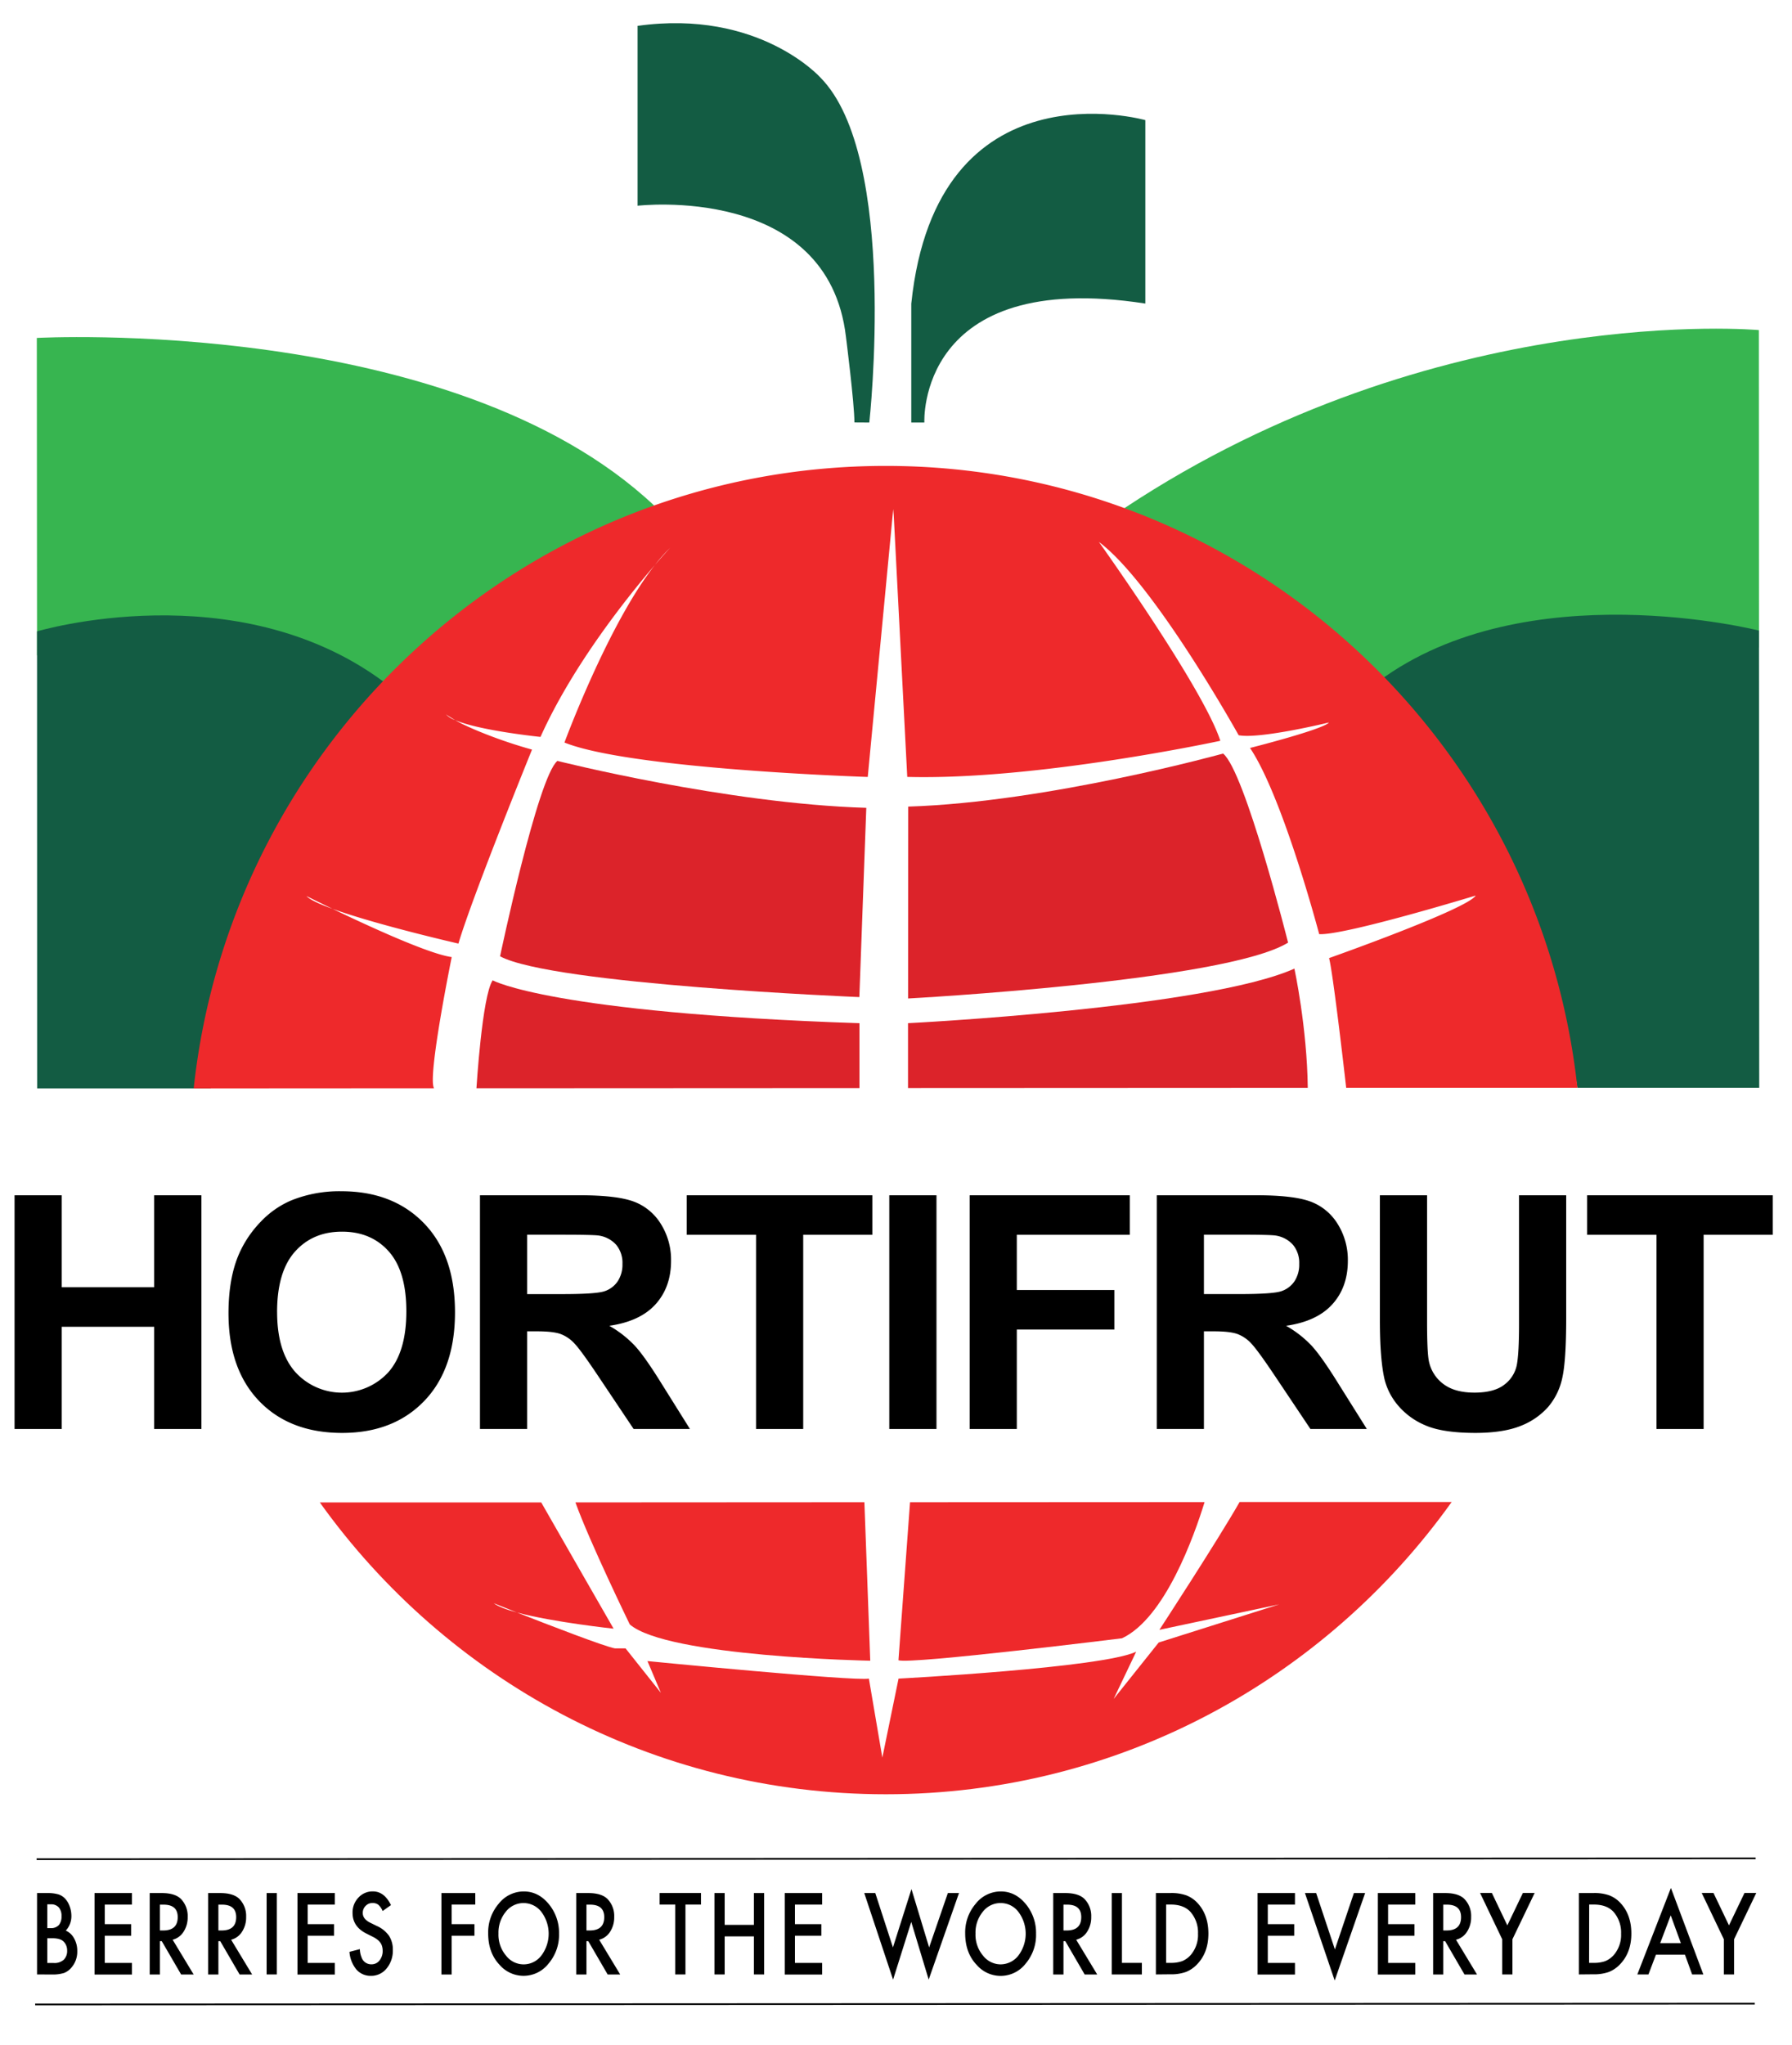 <svg id="Capa_1" data-name="Capa 1" xmlns="http://www.w3.org/2000/svg" viewBox="0 0 774 883"><defs><style>.cls-1{fill:#37b550;}.cls-2{fill:#135c43;}.cls-3{fill:none;stroke:#000;stroke-width:0.72px;}.cls-4{fill:#ee292b;}.cls-5{fill:#dc232a;}</style></defs><path class="cls-1" d="M759.74,279.59l-.06-137.07s-138.95-12.6-274.1,76.94c0,0,74.52,29.33,109.7,74.81C595.28,294.27,703.08,246.7,759.74,279.59Z"/><path class="cls-1" d="M16,283,15.9,145.91S195,136.08,282.53,218.27c0,0-81.56,37.09-116.71,82.59C165.82,300.86,72.59,250.05,16,283Z"/><path class="cls-2" d="M759.73,272.27s-100.5-25.54-164.45,22c0,0,69.49,69.41,86,175.41l78.56,0Z"/><path class="cls-2" d="M16,272.61S101.81,247,165.82,294.46c0,0-58.46,69.48-74.84,175.48l-74.93,0Z"/><path class="cls-2" d="M494.69,131.07l0-79.2s-90.17-25.53-101.09,79.24l0,51.32h5.65S395.9,115.8,494.69,131.07Z"/><path class="cls-2" d="M375.47,182.44S388.2,67.77,354.38,33.51c0,0-26.51-29.68-79-22.34l0,77.66s82.23-9.68,90,56.57c0,0,3.67,28.82,3.66,37Z"/><path d="M6.29,617V516.08H26.67V555.8H66.59V516.08H87V617H66.59V572.87H26.67V617Z"/><path d="M98.69,567.16q0-15.42,4.61-25.89a47.42,47.42,0,0,1,9.39-13.83,39.52,39.52,0,0,1,13-9.09,55.46,55.46,0,0,1,21.76-4q22.29,0,35.69,13.84t13.38,38.47q0,24.44-13.28,38.24T147.76,618.7Q125.25,618.7,112,605T98.69,567.16Zm21-.69q0,17.13,7.91,26a27.21,27.21,0,0,0,40.1.07q7.8-8.78,7.81-26.33,0-17.34-7.6-25.88t-20.21-8.53q-12.6,0-20.3,8.63T119.68,566.47Z"/><path d="M207.31,617V516.08H250.2q16.17,0,23.5,2.72a23.26,23.26,0,0,1,11.74,9.67,29.06,29.06,0,0,1,4.4,15.9q0,11.36-6.67,18.76t-20,9.32a47.27,47.27,0,0,1,10.9,8.47q4.31,4.62,11.6,16.38L298,617H273.67l-14.73-22q-7.84-11.76-10.74-14.83a15.59,15.59,0,0,0-6.13-4.2q-3.23-1.14-10.25-1.14h-4.13V617Zm20.38-58.24h15.07q14.67,0,18.31-1.23a11,11,0,0,0,5.71-4.27,13.11,13.11,0,0,0,2.07-7.57,12.14,12.14,0,0,0-2.72-8.23,12.56,12.56,0,0,0-7.67-4q-2.47-.33-14.87-.34h-15.9Z"/><path d="M326.55,617V533.15H296.61V516.08h80.18v17.07H346.92V617Z"/><path d="M384.1,617V516.08h20.38V617Z"/><path d="M418.81,617V516.08H488v17.07H439.18V557h42.13v17.07H439.18V617Z"/><path d="M499.63,617V516.08h42.89q16.15,0,23.5,2.72a23.26,23.26,0,0,1,11.74,9.67,29.15,29.15,0,0,1,4.4,15.9q0,11.36-6.67,18.76t-20,9.32a47.13,47.13,0,0,1,10.91,8.47q4.3,4.62,11.6,16.38L590.36,617H566l-14.73-22q-7.85-11.76-10.74-14.83a15.59,15.59,0,0,0-6.13-4.2c-2.16-.76-5.57-1.14-10.26-1.14H520V617ZM520,558.75h15.07q14.65,0,18.31-1.23a11,11,0,0,0,5.71-4.27,13.11,13.11,0,0,0,2.07-7.57,12.14,12.14,0,0,0-2.72-8.23,12.58,12.58,0,0,0-7.67-4c-1.66-.22-6.61-.34-14.88-.34H520Z"/><path d="M596,516.08h20.38v54.65q0,13,.76,16.87a16.32,16.32,0,0,0,6.23,9.94q4.92,3.76,13.45,3.76c5.79,0,10.14-1.19,13.08-3.55a14,14,0,0,0,5.3-8.71q.9-5.14.9-17.13V516.08h20.37v53q0,18.18-1.65,25.67a28.37,28.37,0,0,1-6.09,12.67,30.78,30.78,0,0,1-11.88,8.23q-7.43,3-19.41,3.05-14.44,0-21.92-3.33a31.21,31.21,0,0,1-11.8-8.67A27.84,27.84,0,0,1,598,595.52q-2-8.67-2-25.62Z"/><path d="M715.46,617V533.15H685.52V516.08h80.19v17.07H735.83V617Z"/><line class="cls-3" x1="15.82" y1="802.75" x2="758.3" y2="802.41"/><line class="cls-3" x1="15.18" y1="865.47" x2="757.92" y2="865.13"/><path d="M16,852.51V817.37h4.4a16.44,16.44,0,0,1,4.69.54,6.68,6.68,0,0,1,3,1.84,9.62,9.62,0,0,1,2,3.36,11.85,11.85,0,0,1,.74,4.08,9.13,9.13,0,0,1-2.41,6.4A7.43,7.43,0,0,1,32,836.94a10.74,10.74,0,0,1,1.37,5.5,10.41,10.41,0,0,1-2.42,7,8,8,0,0,1-3.29,2.44,16.27,16.27,0,0,1-5,.66Zm4.42-20H21.8a4.59,4.59,0,0,0,3.62-1.31,5.74,5.74,0,0,0,1.14-3.86,5.44,5.44,0,0,0-1.17-3.77A4.38,4.38,0,0,0,22,822.24H20.42Zm0,15.06h2.73a6,6,0,0,0,4.4-1.41A5.3,5.3,0,0,0,29,842.25a5.44,5.44,0,0,0-1.42-3.83c-.93-1-2.57-1.53-4.95-1.53H20.42Z"/><path d="M57,822.35H45.25v8.45h11.4v5H45.25v11.75H57v5H40.83V817.37H57Z"/><path d="M74.57,837.53l9.07,15H78.23l-8.36-14.38h-.79v14.38H64.66V817.37h5.18c3.86,0,6.66.87,8.38,2.62a10.55,10.55,0,0,1,2.84,7.69,11.29,11.29,0,0,1-1.78,6.41A7.85,7.85,0,0,1,74.57,837.53Zm-5.49-4h1.4q6.27,0,6.28-5.76,0-5.38-6.11-5.39H69.08Z"/><path d="M99.83,837.53l9.07,15h-5.41l-8.37-14.38h-.79v14.38H89.91V817.37h5.18c3.86,0,6.66.87,8.38,2.62a10.51,10.51,0,0,1,2.84,7.69,11.29,11.29,0,0,1-1.78,6.41A7.86,7.86,0,0,1,99.83,837.53Zm-5.5-4h1.4q6.27,0,6.28-5.76,0-5.38-6.11-5.39H94.33Z"/><path d="M119.58,817.37v35.14h-4.42V817.37Z"/><path d="M144.63,822.35H132.89v8.45h11.4v5h-11.4v11.75h11.74v5H128.48V817.37h16.15Z"/><path d="M168.86,822.58l-3.59,2.55a7.4,7.4,0,0,0-1.91-2.74,4,4,0,0,0-2.45-.72,4,4,0,0,0-3,1.25,4.23,4.23,0,0,0-1.22,3.1c0,1.71,1.07,3.09,3.19,4.15l2.92,1.43a12.72,12.72,0,0,1,5.22,4.22,10.86,10.86,0,0,1,1.65,6.12,12,12,0,0,1-2.69,8,8.53,8.53,0,0,1-6.74,3.18,8.15,8.15,0,0,1-6.3-2.72,13.57,13.57,0,0,1-3-7.64l4.48-1.17a10.29,10.29,0,0,0,1.06,4.27,4.37,4.37,0,0,0,4,2.28,4.27,4.27,0,0,0,3.43-1.66,6.36,6.36,0,0,0,1.37-4.21,6.88,6.88,0,0,0-.24-1.87,4.93,4.93,0,0,0-.74-1.57,5.66,5.66,0,0,0-1.3-1.34,10.9,10.9,0,0,0-1.9-1.2l-2.82-1.41q-6-3-6-8.91a9.23,9.23,0,0,1,2.52-6.62,8.26,8.26,0,0,1,6.28-2.69Q166,816.68,168.86,822.58Z"/><path d="M205.28,822.35h-10.2v8.45h9.84v5h-9.84v16.74h-4.42V817.37h14.62Z"/><path d="M210.85,834.77A19,19,0,0,1,215.38,822a13.76,13.76,0,0,1,10.85-5.32q6.26,0,10.73,5.36a19.47,19.47,0,0,1,4.5,12.91,19.1,19.1,0,0,1-4.52,12.86,13.67,13.67,0,0,1-21.13.59Q210.86,843.23,210.85,834.77Zm4.45.06a14,14,0,0,0,3.27,9.57,9.57,9.57,0,0,0,15.26-.06,15.65,15.65,0,0,0,0-18.83,9.69,9.69,0,0,0-15.42,0A14.13,14.13,0,0,0,215.3,834.83Z"/><path d="M258.8,837.53l9.07,15h-5.41l-8.37-14.38h-.79v14.38h-4.42V817.37h5.18q5.81,0,8.38,2.62a10.51,10.51,0,0,1,2.85,7.69,11.37,11.37,0,0,1-1.78,6.41A7.9,7.9,0,0,1,258.8,837.53Zm-5.5-4h1.4q6.29,0,6.28-5.76,0-5.38-6.11-5.39H253.3Z"/><path d="M296.06,822.35v30.16h-4.42V822.35h-6.73v-5h17.86v5Z"/><path d="M313,831.12h12.63V817.37h4.42v35.14h-4.42V836.09H313v16.42h-4.42V817.37H313Z"/><path d="M355.09,822.35H343.35v8.45h11.4v5h-11.4v11.75h11.74v5H338.94V817.37h16.15Z"/><path d="M378.05,817.37l7.63,23.48,8-25.19,7.63,25.19,8.09-23.48h4.81l-13.09,37.37-7.53-24.9-7.85,24.92-12.45-37.39Z"/><path d="M416.88,834.77A19,19,0,0,1,421.41,822a13.77,13.77,0,0,1,10.85-5.32q6.25,0,10.73,5.36a19.47,19.47,0,0,1,4.5,12.91A19.1,19.1,0,0,1,443,847.84a13.66,13.66,0,0,1-21.12.59Q416.89,843.23,416.88,834.77Zm4.46.06a14,14,0,0,0,3.26,9.57,9.66,9.66,0,0,0,7.49,3.76,9.77,9.77,0,0,0,7.78-3.82,15.67,15.67,0,0,0,0-18.83,9.54,9.54,0,0,0-7.69-3.82,9.67,9.67,0,0,0-7.73,3.82A14.12,14.12,0,0,0,421.34,834.83Z"/><path d="M464.83,837.53l9.07,15h-5.41l-8.36-14.38h-.8v14.38h-4.42V817.37h5.18q5.81,0,8.38,2.62a10.51,10.51,0,0,1,2.85,7.69,11.37,11.37,0,0,1-1.78,6.41A7.88,7.88,0,0,1,464.83,837.53Zm-5.5-4h1.41q6.27,0,6.27-5.76c0-3.59-2-5.39-6.1-5.39h-1.58Z"/><path d="M484.59,817.37v30.15h8.61v5h-13V817.37Z"/><path d="M499.25,852.51V817.37h6.15a19.12,19.12,0,0,1,7,1,12.87,12.87,0,0,1,5,3.49q4.53,5,4.53,13c0,5.4-1.57,9.76-4.72,13.11a13.56,13.56,0,0,1-5,3.48,19.18,19.18,0,0,1-6.89,1Zm4.42-5h2a14.09,14.09,0,0,0,4.95-.75,10,10,0,0,0,3.56-2.52,13.27,13.27,0,0,0,3.26-9.31,13.53,13.53,0,0,0-3.22-9.38q-2.91-3.21-8.55-3.21h-2Z"/><path d="M559.32,822.35H547.59v8.45H559v5H547.59v11.75h11.73v5H543.17V817.37h16.15Z"/><path d="M568.47,817.37l8.1,24.35,8.21-24.35h4.84l-13.14,37.77-12.85-37.77Z"/><path d="M611.28,822.35H599.54v8.45h11.4v5h-11.4v11.75h11.74v5H595.13V817.37h16.15Z"/><path d="M628.87,837.53l9.08,15h-5.41l-8.36-14.38h-.8v14.38H619V817.37h5.18c3.87,0,6.67.87,8.38,2.62a10.51,10.51,0,0,1,2.85,7.69,11.3,11.3,0,0,1-1.79,6.41A7.79,7.79,0,0,1,628.87,837.53Zm-5.49-4h1.41q6.27,0,6.27-5.76,0-5.38-6.11-5.39h-1.57Z"/><path d="M648.83,837.32l-9.56-20h5.09l6.69,14,6.72-14h5.08l-9.6,20v15.19h-4.42Z"/><path d="M681.94,852.51V817.37h6.14a19,19,0,0,1,7,1,12.9,12.9,0,0,1,5,3.49c3,3.3,4.53,7.65,4.53,13s-1.58,9.76-4.73,13.11a13.53,13.53,0,0,1-5,3.48,19.22,19.22,0,0,1-6.89,1Zm4.42-5h2a14.19,14.19,0,0,0,5-.75,10.07,10.07,0,0,0,3.56-2.52,13.27,13.27,0,0,0,3.26-9.31,13.53,13.53,0,0,0-3.22-9.38q-2.91-3.21-8.56-3.21h-2Z"/><path d="M727.77,844H715.23L712,852.51H707.2l14.5-37.35,14,37.35h-4.84ZM726,839,721.62,827,717.07,839Z"/><path d="M744.56,837.32l-9.56-20h5.08l6.7,14,6.71-14h5.08l-9.59,20v15.19h-4.42Z"/><path class="cls-4" d="M375.88,717.06l-2.53-68.43-124.81.07c6,16.77,23.47,52.68,23.47,52.68C288.15,715.39,375.88,717.06,375.88,717.06Z"/><path class="cls-4" d="M484.61,707.37c18.62-8.71,31.25-44.43,35.67-58.8l-127.22.06-5,68.23C393.54,718.68,484.61,707.37,484.61,707.37Z"/><path class="cls-4" d="M500.76,703.72l51.76-11L500.46,709.2,481,733.57l9.74-20.41c-14.64,7-102.64,11.62-102.64,11.62l-7,34.11-5.81-34.11c-6.4,1.22-95.64-7.57-95.64-7.57l5.79,13.7-15.25-19.18h-4.56c-4.06-.63-28.36-10-42.39-15.51-4.45-1.21-8.11-2.54-10-4,0,0,4.11,1.64,10,4,15.64,4.22,41.79,7,41.79,7-2-3.4-22.88-39.86-31.26-54.5l-95.63,0c54.58,76.29,143.69,126,244.48,126S572.47,724.86,627,648.53l-91.59,0C525.79,665.39,500.76,703.72,500.76,703.72Z"/><path class="cls-5" d="M392.19,441.78l0,28,172.66-.08c-.29-26.06-5.77-51.47-5.77-51.47C520.73,435.32,392.19,441.78,392.19,441.78Z"/><path class="cls-5" d="M528.28,325.37s-75.73,21-136,22.9l-.06,82.85S529.25,423.74,556.35,407C556.35,407,537.73,333,528.28,325.37Z"/><path class="cls-5" d="M374.17,348.8c-60.3-1.8-133.41-20.26-133.41-20.26-8.52,7-24.77,84.37-24.77,84.37,22.55,12.18,155.18,17.61,155.18,17.61Z"/><path class="cls-5" d="M212.79,423.28c-4.56,6.7-7,46.6-7,46.6l165.43-.08v-28C237.76,437.28,212.79,423.28,212.79,423.28Z"/><path class="cls-4" d="M195.11,413.24c-9.73-1.27-36.19-13.47-51.46-20.82-5.56-2-9.8-3.94-11.28-5.53,0,0,4.56,2.3,11.28,5.53,19.37,7,54.35,15,54.35,15,6.1-20.58,31.79-83.76,31.79-83.76-14.64-4.05-28.19-9.76-33.23-12.74a10,10,0,0,1-3.93-2.48s1.4,1,3.93,2.48c10.64,4.58,36.89,7.26,36.89,7.26,14-31.17,38-60.95,49.48-74.31a72.28,72.28,0,0,1,6.51-7.34s-2.51,2.69-6.51,7.34c-20.27,25.63-39.13,76.74-39.13,76.74,28.64,11.56,131,14.86,131,14.86l11-115.63.22,2.61,5.84,113c56.05,1.51,135.22-15.59,135.22-15.59C519.74,297.05,474.64,234,474.64,234,498.4,251.67,535,317.45,535,317.45c9.13,1.78,39-5.5,39-5.5-2.42,3-34.09,11-34.09,11,14.3,21.31,29.87,80.39,29.87,80.39,11,.61,67.6-16.66,67.6-16.66-3.65,5.91-63.33,27-63.33,27,1.6,5.89,6.3,46.29,7.39,56l99.87,0c-16.42-151.06-144-268.59-298.93-268.51S99.93,318.88,83.66,469.94l103.84-.06C184.43,465.63,195.11,413.24,195.11,413.24Z"/></svg>